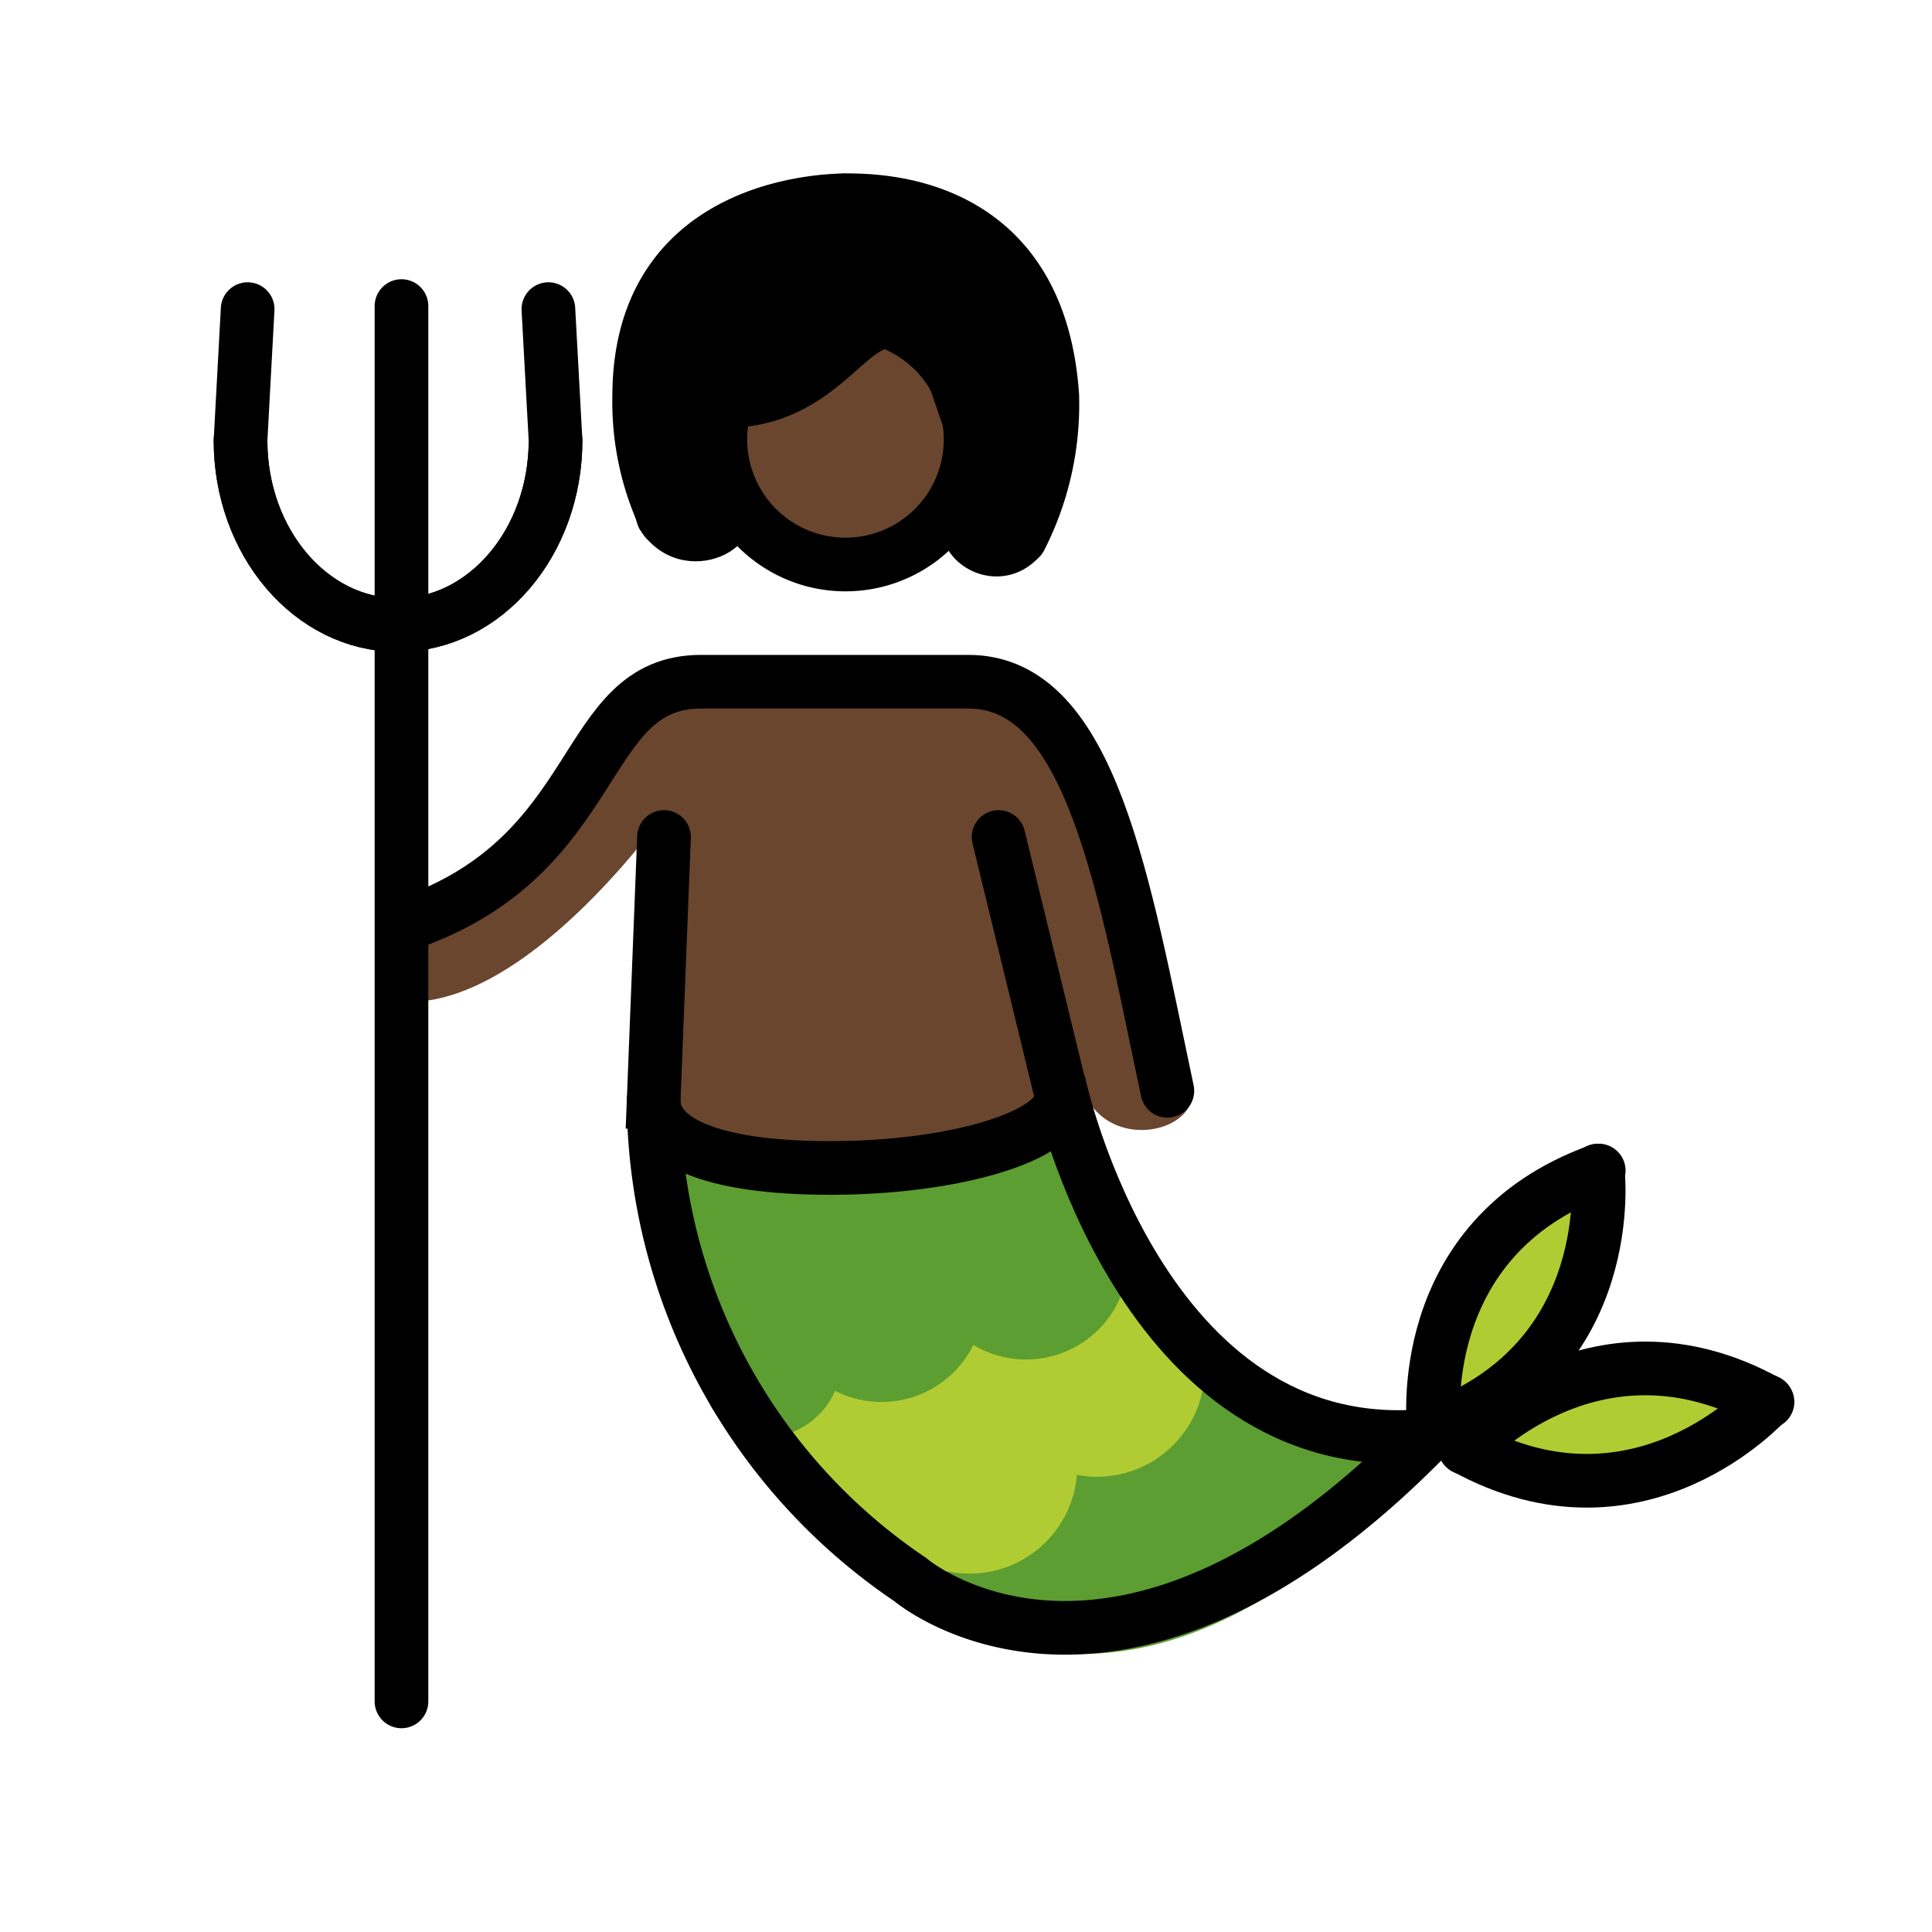 <svg xmlns="http://www.w3.org/2000/svg" id="a" viewBox="0 0 72 72"><g id="b"><path fill="#5c9e31" d="m33.981 59.618 10.457-8.456 8.047 3.77s-8.818 11.164-18.504 4.686z"/><path fill="#b1cc33" d="M26.946,51.872a3.364,3.364,0,0,0,2.631-2.907c.486-2.61,3.855,2.765,4.943-1.647,0,0,6.944,1.493,6.043-2.197L44.67,50.296s-1.657,4.155-5.894,3.113c0,0,1.43,5.9-3.445,4.23,0,0,.646,1.893-3.547.129Z"/><path fill="none" stroke="#b1cc33" stroke-miterlimit="10" stroke-width="2" d="m38.761 53.16a3.01 3.01 0 0 1-4.747 3.608"/><path fill="none" stroke="#b1cc33" stroke-miterlimit="10" stroke-width="2" d="m43.513 49.551a3.013 3.013 0 0 1-4.752 3.609"/><path fill="none" stroke="#5c9e31" stroke-miterlimit="10" stroke-width="2" d="M30.223,49.437c.403,1.373.099,2.692-1.388,3.129-1.421.418-1.625-1.057-2.101-2.409"/><path fill="none" stroke="#5c9e31" stroke-miterlimit="10" stroke-width="2" d="m35.608 47.85a2.816 2.816 0 0 1-5.386 1.586"/><path fill="none" stroke="#5c9e31" stroke-miterlimit="10" stroke-width="2" d="m40.996 46.263a2.817 2.817 0 0 1-5.388 1.588"/><path fill="#5c9e31" d="M23.771,42.684s.115,2.516,1.647.347c1.533-2.169,5.842,3.353,8.675-.203,0,0,4.77,2.312,5.493-1.416l1.966,5.059s-2.342,4.425-5.753,1.706c0,0-1.619,4.714-5.35,1.157,0,0-.327,5.076-4.664,1.144Z"/><path fill="#b1cc33" d="M59.35,44.06c2.009.915-3.162,9.868-5.707,9.252S57.652,43.29,59.35,44.06Z"/><path fill="#b1cc33" d="m53.856 54.091c-1.139-2.356 10.29-3.266 10.771-1.467 0.571 2.136-9.631 3.824-10.771 1.467"/></g><g id="c" fill="#6a462f"><path d="M24.662,30.453s-5.307,7.476-9.965,6.844l-.158-2.999s3.869-.08,9.871-8.292l12.396-.632s3.632,1.343,4.896,6.633c.781,3.272,1.369,5.945,2.178,7.28a4.298,4.298,0,0,1,.563,1.485c-.077,1.586-3.502,2.128-4.154-.434-1.815-2.371-1.527,2.612-1.527,2.612l-14.589.452"/><path d="m36.312 16.501a4.768 4.768 0 1 1 0-6e-4z"/></g><g id="d"><path d="m27.816 18.375-0.431-3.625 6.55-2.382 1.928 5.621c-2.336 2.306 1.134 4.827 2.942 2.678l0.372-1.736c0.365-1.366 0.013-7.113-1.746-10.045-0.377-0.628-7.296-1.943-11.142 0.189-3.263 1.808-3.046 9.942-2.418 10.696 1.551 2.338 5.069 0.711 3.945-1.395z"/></g><g id="e" fill="none" stroke="#000" stroke-linecap="round" stroke-width="2"><path stroke-miterlimit="10" d="m33.16 12.014a4.663 4.663 0 1 1-6.123 3.038"/><path stroke-linejoin="round" d="m33.101 11.994c-1.556-0.026-2.555 2.905-6.013 2.958"/><path stroke-miterlimit="10" d="M38.024,20.05a10.949,10.949,0,0,0,1.191-5.303C38.71,7.338,32.543,7.478,31.499,7.46c-.119.029-7.66-.162-7.678,7.285A10.245,10.245,0,0,0,24.8,19.357"/><path stroke-miterlimit="10" d="m15.244 34.402c7.326-2.569 6.312-8.996 10.883-8.996h9.971c4.571 0 5.774 7.548 7.406 15.246"/><path stroke-miterlimit="10" d="m24.746 31.193-0.388 9.867a21.666 21.666 0 0 0 9.563 17.805s7.697 6.609 19.438-5.503"/><line x1="39.48" x2="37.214" y1="40.495" y2="31.193" stroke-miterlimit="10"/><path stroke-miterlimit="10" d="m53.242 53.499c-10.73 1.05-13.762-13.061-13.762-13.061"/><line x1="14.962" x2="14.962" y1="63.406" y2="11.406" stroke-linejoin="round"/><path stroke-miterlimit="10" d="m8.963 16.411c0 3.8 2.628 6.882 5.87 6.882s5.87-3.082 5.87-6.882l-0.266-4.891"/><path stroke-miterlimit="10" d="m20.704 16.411c0 3.8-2.628 6.882-5.87 6.882s-5.87-3.082-5.87-6.882l0.265-4.891"/><path stroke-miterlimit="10" d="m53.437 53.228s-0.856-7.077 6.143-9.604"/><path stroke-miterlimit="10" d="m59.545 43.623s0.857 7.076-6.141 9.604"/><path stroke-miterlimit="10" d="m54.6 53.962s4.755-5.311 11.27-1.717"/><path stroke-miterlimit="10" d="m65.847 52.22s-4.753 5.31-11.27 1.716"/><path stroke-miterlimit="10" d="m39.54 40.903c0 1.444-4.007 2.624-8.595 2.624-4.592 0-6.586-1.063-6.586-2.508"/></g></svg>